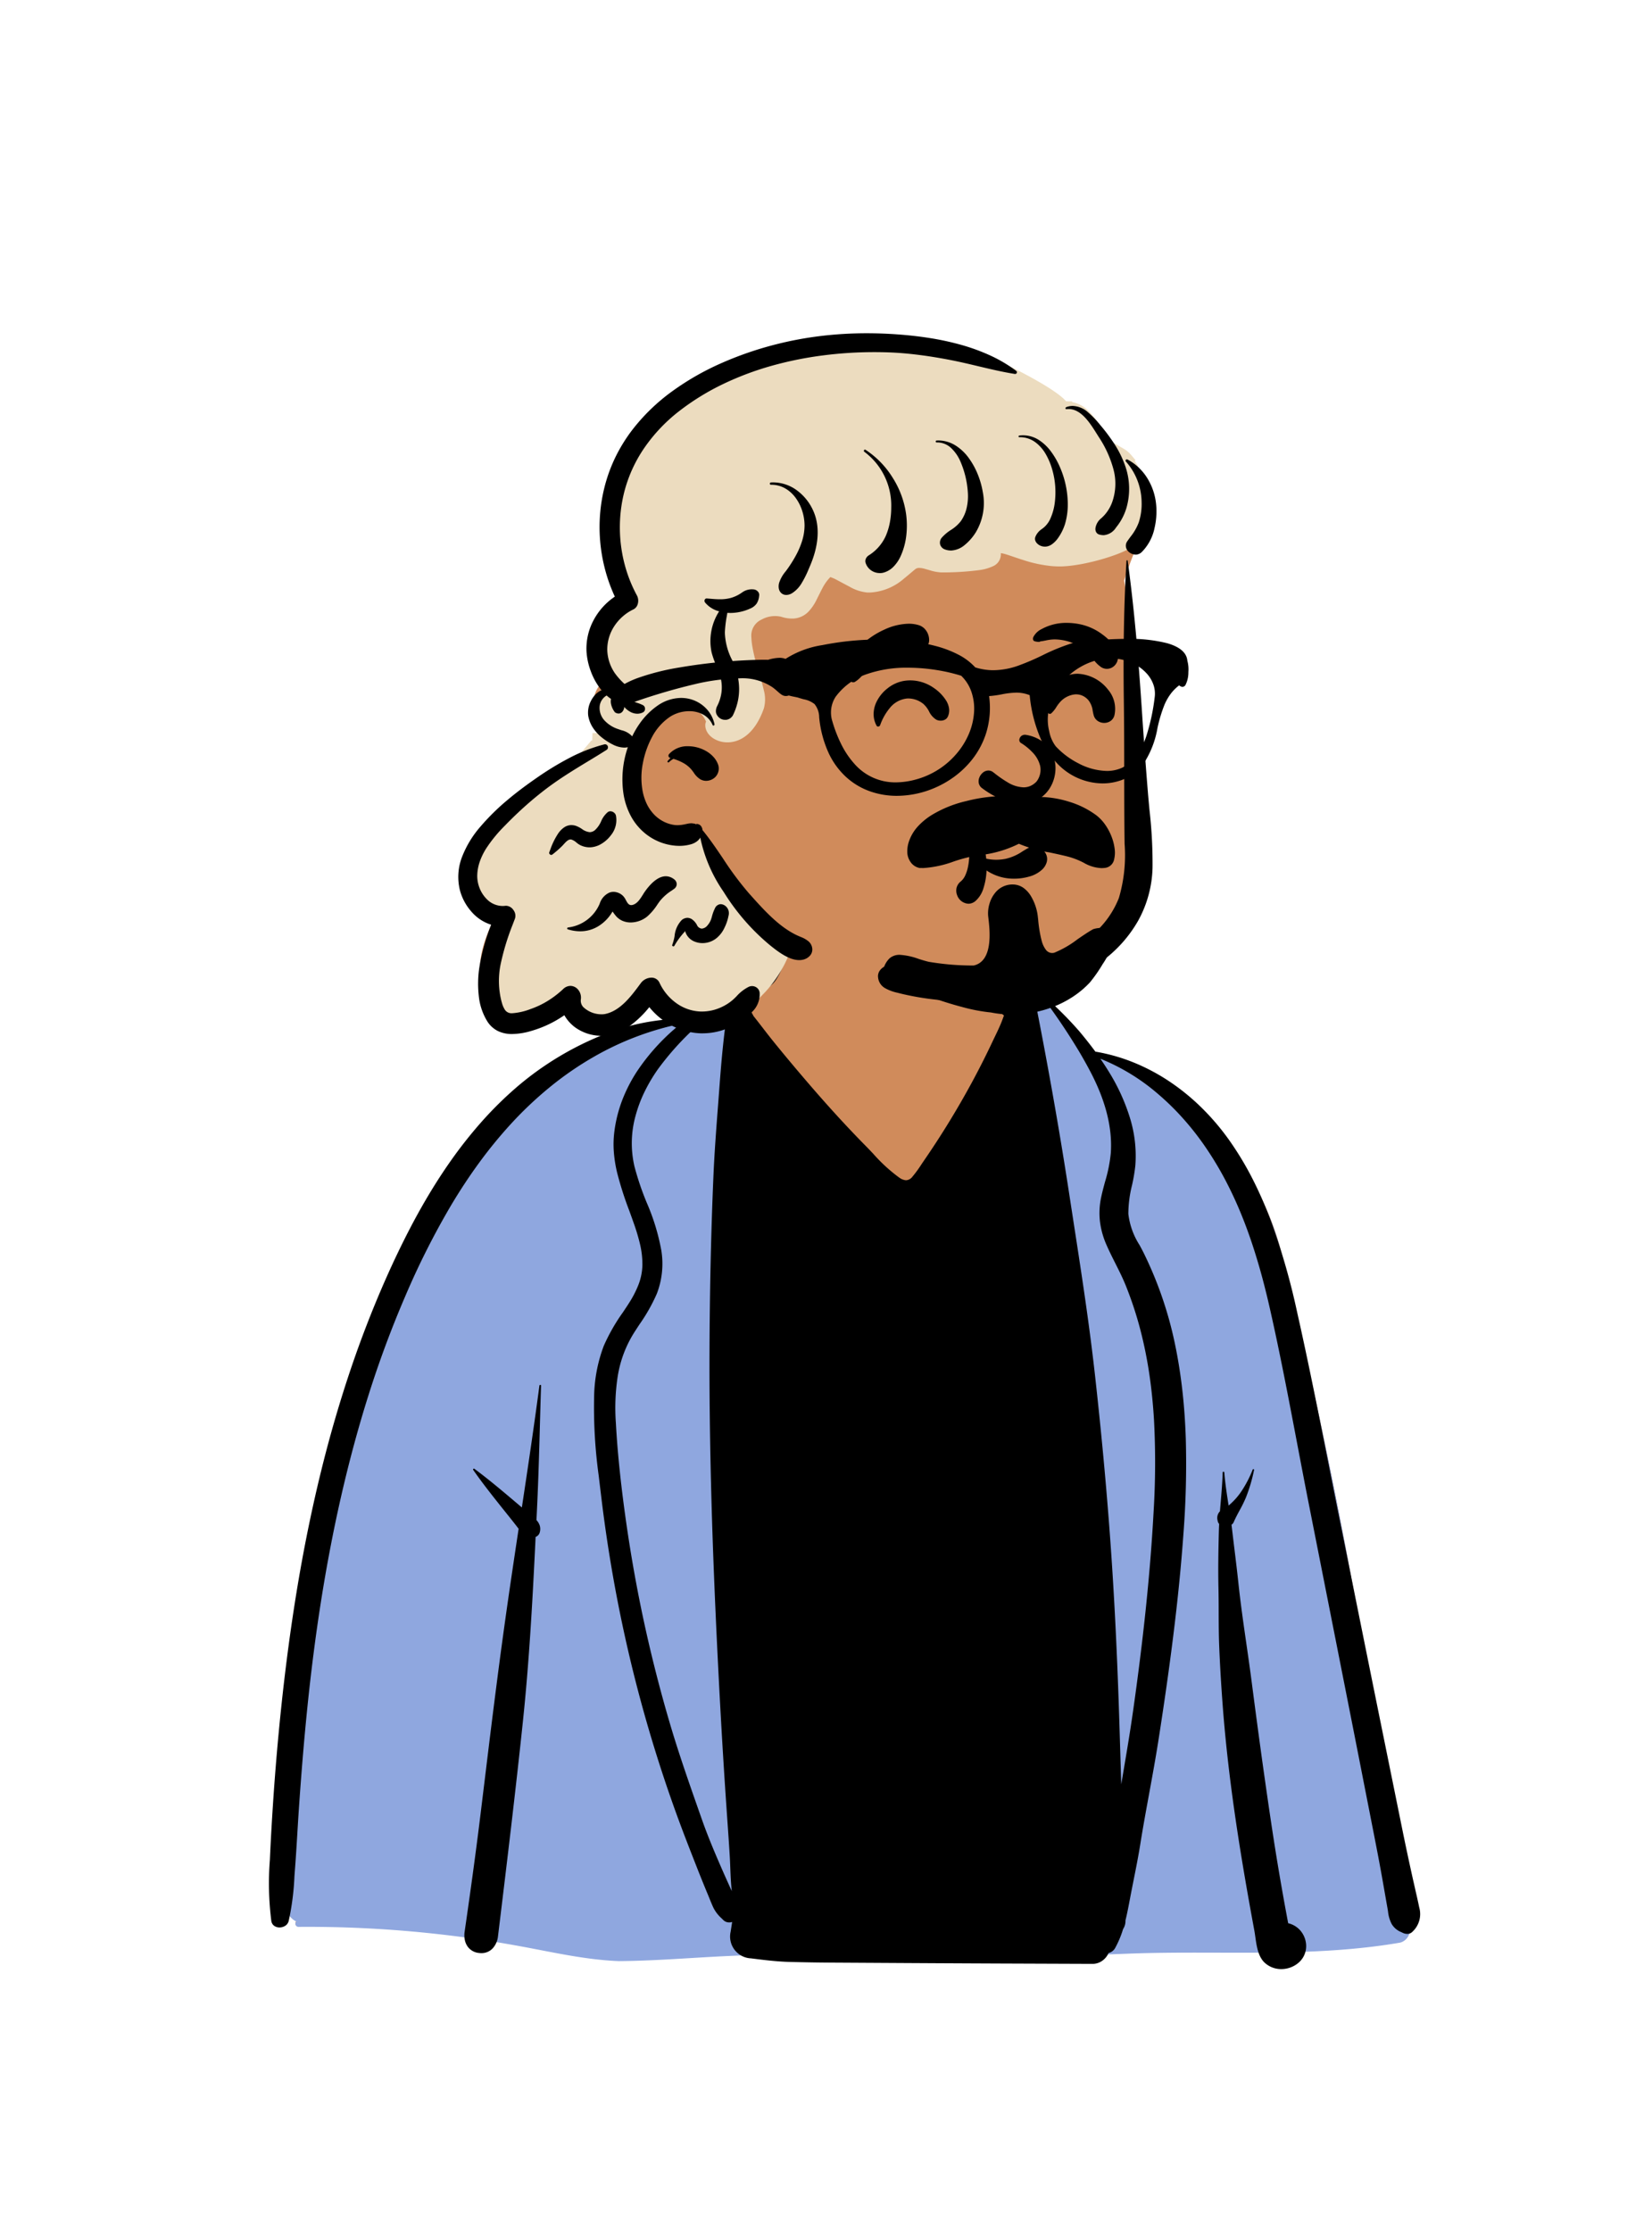 <svg id="peep-49" xmlns="http://www.w3.org/2000/svg" width="240" height="324" viewBox="0 0 240 324">
  <g id="BODY" transform="translate(31.056 135.053)">
    <path id="_Skin" data-name="✋ Skin" d="M145.681,58.086c-2.933-13.9-13.333-24.684-27.321-30.057-2.689-1.521-5.295-8.049-8.908-9.244-.579-.192.335,1.333,0,1.425a3.84,3.84,0,0,1-3.853-.814c-2.358-2.1-3.1-8.222-4.532-10.991C93.505-6.2,74.626-.485,72.1,15.657a59.03,59.03,0,0,1-6.176,3.09c-1.977.954-3.716,3.265-5.753,4.092-1.818.737-4.813.215-6.644.858C45.1,26.652,37.964,30.382,32.37,37.94c-1.179,1.594-2.507,3.554-3.58,5.164-5.53,6.368-9.371,13.506-12.908,21.164-9.9,22.477-12.589,47.365-15,71.582.055,4.237-2.756,15.987,1.4,18.019a.444.444,0,0,0,.3.771,170.658,170.658,0,0,1,31.434,2.672c5.007.885,9.987,2.1,15.087,2.3,10.587-.073,21.136-1.848,31.709-.168,12.71,0,28.157-.371,42.3-.914,13.215-.508,26.5.64,39.553-1.609a1.916,1.916,0,0,0,1.321-2.327,146.287,146.287,0,0,1-3.142-17.04,26.4,26.4,0,0,0-1.49-10.9Q154.04,92.087,145.681,58.086Z" transform="translate(9.718 -9.933)" fill="#d08b5b"/>
    <path id="_Jacket" data-name="🧥 Jacket" d="M109.452,1.441c.335-.091-.579-1.616,0-1.425,3.613,1.2,6.22,7.723,8.908,9.244,13.988,5.373,24.388,16.158,27.321,30.057q8.385,33.947,13.67,68.563a26.4,26.4,0,0,1,1.49,10.9l.135.9a136.749,136.749,0,0,0,3.007,16.137,1.916,1.916,0,0,1-1.321,2.327c-12.9,2.223-26.036,1.126-39.1,1.592l-2.724.1c-13.507.5-27.992.829-40.024.829-10.573-1.679-21.122.1-31.709.168-5.1-.2-10.08-1.414-15.087-2.3a170.658,170.658,0,0,0-31.434-2.672.444.444,0,0,1-.3-.771c-4.157-2.031-1.346-13.781-1.4-18.019L1.1,114.9C3.461,91.373,6.282,67.3,15.882,45.5l.288-.62c3.459-7.423,7.24-14.348,12.621-20.544l.329-.493c1.008-1.506,2.19-3.236,3.251-4.671C37.964,11.614,45.1,7.884,53.523,4.928c1.832-.643,4.827-.12,6.644-.858,1.905-.773,3.55-2.845,5.372-3.89v7.8L91.906,33.962,106.86,11.023l1.521-9.4A5.371,5.371,0,0,0,109.452,1.441Z" transform="translate(9.718 8.919)" fill="#8fa7df"/>
    <path id="_Ink" data-name="🖍 Ink" d="M147.074,155.476a3.518,3.518,0,0,1-2.457-.954c-.931-.9-1.142-2.388-1.327-3.7-.045-.317-.087-.617-.138-.9l-.257-1.394c-1.1-6.015-1.936-11.037-2.617-15.8-.817-5.721-1.393-10.927-1.759-15.915-.223-3.052-.38-5.748-.48-8.243-.066-1.635-.07-3.3-.075-4.9,0-.935-.005-1.9-.02-2.855l-.013-.706c-.062-2.811-.007-5.636.061-8.27.009-.367.026-.733.04-1.01a.909.909,0,0,1-.2-.38l-.038-.173a1.384,1.384,0,0,1,.355-1.287c.037-.466.077-.94.116-1.4v0c.118-1.387.239-2.822.279-4.232a.111.111,0,0,1,.115-.114.121.121,0,0,1,.124.114c.125,1.6.378,3.229.623,4.8a9.921,9.921,0,0,0,2.083-2.414,16.4,16.4,0,0,0,1.405-2.781A.112.112,0,0,1,143,82.87a.1.1,0,0,1,.1.133A23.057,23.057,0,0,1,141.917,87,18.789,18.789,0,0,1,141,88.863c-.3.55-.6,1.119-.853,1.7a.886.886,0,0,1-.321.385l.043.333.04.333c.118,1.02.244,2.053.366,3.052.147,1.206.3,2.453.437,3.681l.123,1.124c.309,2.915.735,5.87,1.148,8.728v0c.251,1.737.51,3.534.74,5.3.528,4.061,1.161,8.868,1.851,13.734.642,4.521,1.337,9.336,2.149,14.12.334,1.969.688,3.97,1.053,5.945l.283,1.515a3.354,3.354,0,0,1,1.8,1.1,3.5,3.5,0,0,1,.79,1.831,3.22,3.22,0,0,1-.328,1.856,3.168,3.168,0,0,1-.6.811,3.665,3.665,0,0,1-.915.648A3.843,3.843,0,0,1,147.074,155.476Zm-27.422-.758h-.009l-13.836-.053c-5.7-.023-11.494-.056-17.1-.089H88.7l-7-.04c-1.836-.009-3.825-.043-6.08-.1-1.913-.053-3.787-.29-5.6-.518a3.17,3.17,0,0,1-2.954-3.889c.043-.29.09-.584.135-.868v-.008c.026-.161.054-.344.082-.522a1.364,1.364,0,0,1-.428.069,1.187,1.187,0,0,1-.837-.327l-.319-.312a5.216,5.216,0,0,1-1.118-1.451c-.2-.419-.38-.86-.552-1.287-.074-.184-.15-.373-.228-.56-.55-1.314-1.091-2.65-1.61-3.971-1.118-2.844-2.121-5.41-3.063-8.015-1.91-5.279-3.628-10.723-5.108-16.181-1.308-4.825-2.457-9.785-3.416-14.743-.95-4.909-1.737-9.939-2.339-14.951l-.288-2.388-.084-.705a72.565,72.565,0,0,1-.659-11.7,21.739,21.739,0,0,1,1.395-7.137,27.24,27.24,0,0,1,2.8-4.9c.184-.276.374-.561.559-.843l.141-.216.141-.221a15.088,15.088,0,0,0,1.372-2.63,8.429,8.429,0,0,0,.6-2.9,12.629,12.629,0,0,0-.352-3.092,28.581,28.581,0,0,0-.895-2.992l-.17-.483-.114-.32c-.123-.343-.249-.69-.371-1.027l-.007-.019a49.608,49.608,0,0,1-1.776-5.572,19.149,19.149,0,0,1-.457-2.863,14.562,14.562,0,0,1,.058-2.959A19.856,19.856,0,0,1,51.306,29.3a22.224,22.224,0,0,1,2.13-4.162,30.557,30.557,0,0,1,6.391-6.95,42.693,42.693,0,0,0-12.59,4.772A47.115,47.115,0,0,0,40.786,27.4,54.35,54.35,0,0,0,35.1,32.78a65.982,65.982,0,0,0-4.651,5.7c-1.386,1.9-2.744,3.964-4.034,6.131A113.79,113.79,0,0,0,19.8,57.736a151.912,151.912,0,0,0-5.356,14.411c-1.484,4.689-2.833,9.684-4.009,14.846-1.1,4.829-2.075,9.934-2.9,15.174-.762,4.851-1.424,10.007-1.967,15.324-.486,4.755-.9,9.768-1.272,15.327-.064.968-.123,1.952-.18,2.9v.006c-.1,1.624-.2,3.3-.326,4.953-.035.448-.067.9-.1,1.344a37.391,37.391,0,0,1-.834,6.469,1.161,1.161,0,0,1-.506.7,1.527,1.527,0,0,1-.827.24,1.315,1.315,0,0,1-.762-.229,1.057,1.057,0,0,1-.427-.707,43.143,43.143,0,0,1-.211-8.887l.012-.268c.125-2.812.3-5.78.505-8.822.426-6.182.995-12.235,1.69-17.99.658-5.455,1.445-10.738,2.337-15.7.967-5.372,2.1-10.59,3.36-15.509,1.349-5.252,2.9-10.354,4.6-15.166.891-2.513,1.845-5,2.837-7.407,1.018-2.466,2.1-4.91,3.23-7.264s2.3-4.617,3.48-6.691c1.293-2.277,2.648-4.433,4.027-6.408a64.908,64.908,0,0,1,4.662-5.937,53.27,53.27,0,0,1,5.386-5.28A44.888,44.888,0,0,1,48.511,19.8a32.631,32.631,0,0,1,6.031-1.781,33.142,33.142,0,0,1,6.218-.58h.017a48.255,48.255,0,0,1,6.68-4.257.14.14,0,0,1,.067-.017.145.145,0,0,1,.131.091.128.128,0,0,1-.031.145l-.071.07h0c-.034.033-.069.068-.1.1a1.162,1.162,0,0,1,.762.389,14.886,14.886,0,0,1,2.174,3.113c.456.57.909,1.158,1.348,1.726h0c.484.628.985,1.277,1.489,1.9,1.394,1.726,2.931,3.57,4.7,5.637,2.917,3.412,5.634,6.4,8.308,9.135l.48.489c.358.362.707.732,1.078,1.124a23.586,23.586,0,0,0,3.688,3.392l.094.063a1.839,1.839,0,0,0,.97.378,1.259,1.259,0,0,0,.936-.529,16.835,16.835,0,0,0,1.272-1.737v0c.091-.136.185-.276.278-.413l.114-.167A125.361,125.361,0,0,0,102.114,26.7c.952-1.757,1.877-3.577,2.751-5.41l.26-.548c.12-.255.243-.511.363-.758.355-.736.722-1.5,1.014-2.271.086-.229.173-.466.266-.727a7.725,7.725,0,0,1-2.736-4.242,6.411,6.411,0,0,1-.155-2.309,6.714,6.714,0,0,1,.656-2.21.311.311,0,0,1,.288-.167.343.343,0,0,1,.345.249,9.231,9.231,0,0,0,1.5,3.327,6.378,6.378,0,0,0,1.177,1.317,6.121,6.121,0,0,0,.777.517c.16.095.324.192.482.3a1.78,1.78,0,0,1,.275-.021,1.941,1.941,0,0,1,1.4.6L110.7,13.7a.151.151,0,0,1,.038-.12.209.209,0,0,1,.154-.063.171.171,0,0,1,.178.133c1.979,9.984,3.612,19.159,4.993,28.049l.64,4.148.6,3.894c.952,6.182,1.944,12.781,2.694,19.511,1.035,9.307,1.813,17.886,2.381,26.226.537,7.914.927,16.329,1.228,26.482.043,1.452.088,2.929.132,4.356v.036q.035,1.144.07,2.288l.451-2.663c.408-2.415.877-5.224,1.271-8.006.731-5.153,1.319-9.866,1.8-14.409.537-5.094.922-9.827,1.177-14.47a117.214,117.214,0,0,0,.063-13.317c-.135-2.3-.361-4.524-.67-6.622a61.468,61.468,0,0,0-1.317-6.525,53.109,53.109,0,0,0-2.1-6.376c-.452-1.126-1.006-2.225-1.541-3.287-.425-.844-.864-1.716-1.25-2.6a12.074,12.074,0,0,1-.974-3.431,10.848,10.848,0,0,1,.178-3.564c.159-.757.363-1.509.56-2.237a21.412,21.412,0,0,0,.84-4.215,17.155,17.155,0,0,0-.086-3.085,20.354,20.354,0,0,0-.593-3.012,25.507,25.507,0,0,0-1-2.914c-.372-.906-.812-1.846-1.31-2.793-.483-.919-1.017-1.874-1.587-2.839a90.4,90.4,0,0,0-5.525-8.171.118.118,0,0,1-.015-.129.175.175,0,0,1,.15-.091.134.134,0,0,1,.1.04c.475.47.972.947,1.452,1.408a51.2,51.2,0,0,1,3.9,4.026c.865,1.039,1.607,1.981,2.267,2.879a26.579,26.579,0,0,1,5.72,1.64,29.038,29.038,0,0,1,5.2,2.8,32.288,32.288,0,0,1,4.591,3.779,35.137,35.137,0,0,1,3.88,4.563,45.684,45.684,0,0,1,3.5,5.808,59.031,59.031,0,0,1,2.7,6.219,101.21,101.21,0,0,1,3.727,13.056c1.624,7.2,3.084,14.566,4.5,21.69v0c.5,2.518,1.015,5.121,1.533,7.693.616,3.053,1.241,6.158,1.846,9.161l.023.116c1.394,6.924,2.836,14.083,4.268,21.137l.092.453.026.126c.967,4.759,1.967,9.68,2.948,14.52.512,2.52,1.06,5.087,1.629,7.632.1.426.195.858.291,1.277l0,.012c.2.857.4,1.744.581,2.619a3.492,3.492,0,0,1-.976,3.5,1.025,1.025,0,0,1-.779.326,1.493,1.493,0,0,1-.626-.145l-.143-.067-.138-.067a2.78,2.78,0,0,1-1.359-1.183,5.075,5.075,0,0,1-.516-1.791h0c-.021-.129-.042-.262-.065-.393-.144-.816-.29-1.645-.43-2.447l-.012-.07q-.145-.825-.29-1.651c-.38-2.158-.787-4.268-1.17-6.227l-2.033-10.361c-.446-2.272-1.034-5.267-1.631-8.286-1.8-9.11-3.626-18.349-5.393-27.285l-.461-2.334c-.589-2.977-1.165-6.01-1.723-8.942-1.219-6.411-2.479-13.04-3.943-19.505l-.121-.531-.123-.53c-.513-2.183-1.034-4.157-1.6-6.032-.628-2.1-1.286-4.019-2.012-5.866a57.512,57.512,0,0,0-2.561-5.634,48.336,48.336,0,0,0-3.243-5.335,40.951,40.951,0,0,0-3.055-3.837,37.488,37.488,0,0,0-3.548-3.459,29.842,29.842,0,0,0-8.378-5.119c.434.625.849,1.261,1.234,1.89a28.767,28.767,0,0,1,3.007,6.522,18.634,18.634,0,0,1,.84,7.1,24.831,24.831,0,0,1-.489,2.887,17.292,17.292,0,0,0-.526,4.129,10.67,10.67,0,0,0,1.63,4.54h0c.218.4.444.824.645,1.233A55.464,55.464,0,0,1,131.6,64.635c.46,2.188.827,4.491,1.092,6.845.247,2.2.412,4.523.492,6.907a132.165,132.165,0,0,1-.34,13.855c-.335,4.7-.825,9.607-1.5,15-.562,4.511-1.235,9.254-2.119,14.925-.409,2.622-.895,5.276-1.365,7.842v0c-.441,2.408-.9,4.9-1.288,7.353-.274,1.716-.621,3.456-.956,5.139-.153.77-.312,1.566-.462,2.349l-.226,1.189c-.113.59-.251,1.285-.41,1.969l-.094.39v.07a2.148,2.148,0,0,1-.347,1.194,14.527,14.527,0,0,1-1.126,2.7,1.519,1.519,0,0,1-.987.784,2.682,2.682,0,0,1-.909,1.118A2.424,2.424,0,0,1,119.652,154.719ZM66.129,14.841c-.658.62-1.335,1.243-1.99,1.844l-.007.006c-.452.416-.92.845-1.377,1.271l-.411.384-.409.386A41.165,41.165,0,0,0,56.5,24.787a23.736,23.736,0,0,0-1.921,3.235A19.524,19.524,0,0,0,53.26,31.51a14.9,14.9,0,0,0-.171,7.4A40.814,40.814,0,0,0,54.884,44.2a31.465,31.465,0,0,1,2.105,6.89,12.111,12.111,0,0,1-.645,6.29,25.3,25.3,0,0,1-2.512,4.448l0,0c-.262.4-.532.809-.792,1.218a16.857,16.857,0,0,0-2.379,6.319,30.243,30.243,0,0,0-.272,6.8c.127,2.333.323,4.723.6,7.306.243,2.276.543,4.655.918,7.273.7,4.866,1.579,9.775,2.627,14.59s2.281,9.64,3.671,14.363c1.33,4.521,2.917,9.03,4.451,13.39l.237.673c.844,2.4,1.822,4.708,2.752,6.847.476,1.091.995,2.252,1.587,3.549-.133-1.114-.178-2.262-.221-3.372v0c-.021-.545-.043-1.108-.075-1.654-.1-1.712-.223-3.449-.341-5.128-.043-.615-.092-1.312-.138-1.98-.323-4.69-.623-9.546-.891-14.433-.525-9.618-.9-18.042-1.157-25.753-.3-9.245-.441-17.676-.417-25.774.027-8.928.219-17.6.571-25.779.145-3.378.407-6.808.661-10.126v0c.047-.619.1-1.32.152-1.994l.064-.865c.242-3.263.566-7.1,1.14-10.851a8.029,8.029,0,0,1-.41-1.124l-.038-.144.027,0A1.207,1.207,0,0,1,66.129,14.841ZM30.84,153.159a2.791,2.791,0,0,1-.373-.026,2.3,2.3,0,0,1-1.577-.879,2.52,2.52,0,0,1-.446-1.012,3.412,3.412,0,0,1-.028-1.188c.679-4.686,1.557-10.878,2.328-17.212l.8-6.549c.9-7.408,1.97-16.023,3.2-24.534.494-3.426,1-6.794,1.517-10.229l-.179-.233c-.553-.719-1.13-1.438-1.688-2.133h0l-.009-.012-.543-.677c-1.593-2-2.913-3.676-4.183-5.5a.1.1,0,0,1,0-.11.129.129,0,0,1,.108-.072.093.093,0,0,1,.058.02c1.842,1.361,3.589,2.818,5.364,4.316l1.542,1.306c.9-5.941,1.764-11.765,2.55-17.688a.131.131,0,0,1,.13-.115.107.107,0,0,1,.078.031.113.113,0,0,1,.029.084c-.057,1.8-.107,3.627-.156,5.4-.11,3.978-.224,8.091-.414,12.132l-.095,1.993a2.148,2.148,0,0,1,.476.788,1.753,1.753,0,0,1,0,1,.958.958,0,0,1-.6.649l-.09,1.853c-.391,8-.875,16.554-1.759,24.972-1.081,10.295-2.349,20.744-3.576,30.849l-.041.336a3.093,3.093,0,0,1-.756,1.731A2.218,2.218,0,0,1,30.84,153.159ZM72.013,12.982a1.111,1.111,0,0,1-.649-.185l-.178-.135-.086-.07a1.273,1.273,0,0,1-.336-1.272,6.42,6.42,0,0,1,1.144-1.745,11.724,11.724,0,0,0,.725-.945,17.576,17.576,0,0,0,1.407-2.557,27.046,27.046,0,0,0,1.471-4.939c.08-.348.162-.707.247-1.062A.09.09,0,0,1,75.85,0a.1.1,0,0,1,.1.071,12.4,12.4,0,0,1-.135,6.565,19.15,19.15,0,0,1-1.206,3.348l-.175.377a10.634,10.634,0,0,1-.721,1.348A3.847,3.847,0,0,1,72.684,12.8,1.214,1.214,0,0,1,72.013,12.982Z" transform="translate(8.028 -4.565)"/>
  </g>
  <g id="HEAD" transform="translate(78.592 38.043)">
    <path id="_Skin-2" data-name="✋ Skin" d="M97.794,18.908c-.468-1.185-1.3-2.674-2.68-2.733-1.071-3.281-3.732-6.623-7.435-6.534C76.811-1.5,63.129-.975,48.825,1.383c-7.547,1.4-15.209,4.151-20.838,9.573-6.741,6.383-9.366,17.521-4.087,25.593C19.338,39,19.249,44.816,21.2,49.014c-2.345,1.626-2.488,5.572.153,6.812a2.41,2.41,0,0,0,.227,1.685A22.287,22.287,0,0,1,17.157,60.1a2.087,2.087,0,0,0-1.131,1.372C11.4,64.519-.136,71.955,0,77.873-.066,80.96,2.218,82.992,4.994,83.8c-1.652,3.31-2.906,7.177-1.324,10.748.437,1.079,3.712,4.25,3.876,4.308.288.248,4.986-1.914,7.269-3.017a4.555,4.555,0,0,0,6.177,3.41c2.517-.761,4.064-2.9,5.652-4.84,2.107,4.608,8.307,4.661,12.314,2.674a15.8,15.8,0,0,0,7.858-8.4,43.12,43.12,0,0,0,26.35,3.542,2.562,2.562,0,0,0,2.926,1.286C80.766,92.1,85.934,92.024,89.9,88.8c8.26-5.943,8.955-16.9,8.379-26.241-.511-9.313-.064-18.7-1.752-27.915a53.162,53.162,0,0,1,3.08-7.658C100.829,24.311,100.8,20.339,97.794,18.908Z" transform="translate(-11.806 11.624)" fill="#d08b5b"/>
    <path id="_Hair" data-name="💈 Hair" d="M58.823,0h.321q.8.005,1.589.031A58.319,58.319,0,0,1,69.72,1.11l.5.1c.816.16,1.547.321,2.712.594l2.313.547c1.178.275,2.045.466,2.845.619l.1.02S84.358,5.947,86.349,7.9l.2.2.085.085L87.5,8.2l.008.11h.007a4.395,4.395,0,0,1,2.36,1.275l.077.075.074.075A12.446,12.446,0,0,1,91.657,11.9l.14.222.252.4.2.321q.2.315.382.624l.12.205.087.151,2.235,1.307a3.824,3.824,0,0,1,.883.724l.073.081.071.083.609.726-.123.128.059.078.106.146.1.148.1.15.043.066.066.142.032.071.025.058.076.039.155.281a10.314,10.314,0,0,1,1.269,4.813,9.62,9.62,0,0,1-.467,3.266,7.271,7.271,0,0,1-1.1,2.038l-.434.6-.089.123-.106.15-.049.071c-.706,1.025-6.74,2.966-10.449,3.059l-.112,0h-.143q-.531,0-1.026-.039a19.126,19.126,0,0,1-4.31-.913l-.322-.1-1.707-.575-.129-.042-.156-.049a5.512,5.512,0,0,0-.835-.206l-.038,0,0,.071v.121a1.886,1.886,0,0,1-1.207,1.728,6.621,6.621,0,0,1-1.841.524l-.122.019a41.128,41.128,0,0,1-5.218.332q-.142,0-.286,0a6.916,6.916,0,0,1-1.733-.34l-.369-.106-.2-.055a3.712,3.712,0,0,0-.773-.151l-.057,0h-.056a.864.864,0,0,0-.57.179l-.085.068-1.146.963c-.149.125-.283.235-.381.313l-.04.032a8.137,8.137,0,0,1-4.84,2.01l-.118,0h-.123q-.135,0-.27,0A6.328,6.328,0,0,1,55.14,35.1l-.219-.112-.153-.08-.248-.132-.787-.422-.4-.211a5.543,5.543,0,0,0-.929-.416l-.029-.008-.017.016A6.655,6.655,0,0,0,51.2,35.369l-.058.108-.084.161-.547,1.092-.1.2a7.067,7.067,0,0,1-1.148,1.735A3.311,3.311,0,0,1,47,39.742l-.091,0-.108,0a4.915,4.915,0,0,1-1.369-.2l-.114-.033-.111-.034a4,4,0,0,0-2.8.4,2.549,2.549,0,0,0-1.52,2.371,11.294,11.294,0,0,0,.174,1.659l.029.164a25.3,25.3,0,0,0,.6,2.463l.61,2.063.069.241.069.248c.1.361.178.675.243.971a4.987,4.987,0,0,1,.041,2.706c-1.1,3.193-3.01,4.889-5.185,4.96l-.075,0h-.093c-1.67-.018-3.184-1.109-3.165-2.523a1.161,1.161,0,0,1,.079-.411l.022-.053.011-.022-.017-.042a3.875,3.875,0,0,0-3.095-2.308l-.079-.009-.078-.008c-.077-.007-.153-.011-.225-.014l-.071,0h-.085c-1.858,0-3.7,1.243-5.143,3.271a11.255,11.255,0,0,0-.833,1.373l-.083.164-.4.825-.272.8c-1.5,4.392-.739,8.987,2.182,11.363l.089.071a6.96,6.96,0,0,0,3.611,1.465c.152.016.305.025.452.029l.109,0h.125a4.922,4.922,0,0,0,1.212-.159,1.645,1.645,0,0,0,.658-.307,1,1,0,0,0,.1-.093l.022-.027L32.5,71.1l2,.3a19.038,19.038,0,0,0,2.916,6.968l.1.161.175.277.178.277a30.783,30.783,0,0,0,6.273,7.2l.161.13.216.171.2.155c.385.3.705.532,1.026.74l.08.051.757.481-.351.826a17.728,17.728,0,0,1-3.346,5.173l-.132.139-.969,1-.745-.951a.078.078,0,0,0-.042-.02l-.014,0h-.018l-.012,0-.012.006a4.712,4.712,0,0,0-1.3.989l-.064.066-.074.078-.1.107A8.015,8.015,0,0,1,33.9,97.872l-.133,0h-.134l-.144,0a8,8,0,0,1-6.9-4.756c-.052-.11-.1-.146-.187-.154h-.056a.918.918,0,0,0-.631.3L25.7,93.3l-.5.67-.191.253c-1.775,2.336-3.233,3.614-5.19,4a3.272,3.272,0,0,1-.49.057l-.105,0h-.061a5.416,5.416,0,0,1-2.568-.673,2.681,2.681,0,0,1-1.54-2.531l.006-.07.014-.116c.065-.579-.4-.894-.751-.61l-.024.02-.029.027a14.316,14.316,0,0,1-4.943,3.072l-.16.056-.237.081a8.96,8.96,0,0,1-2.789.592,2.215,2.215,0,0,1-1.781-.761,3.433,3.433,0,0,1-.652-1.267l-.03-.093L3.61,95.8l-.041-.139a12.929,12.929,0,0,1-.124-6.007,32.155,32.155,0,0,1,1.62-5.41l.16-.425.33-.868c.033-.087-.165-.391-.287-.425l-.014,0-.112.012c-.078.007-.157.013-.238.016l-.123,0H4.7C2.025,82.524-.016,79.9,0,77.112.023,74.5,1.331,72.262,3.829,69.6l.217-.229.235-.244.232-.238a52.363,52.363,0,0,1,6.851-5.939l.2-.14.218-.154c.8-.56,1.569-1.067,2.64-1.734l.63-.39L17.6,57.511l.181-.1.032-1.048,2.461.051a4.941,4.941,0,0,1-1.562-1.21,3.379,3.379,0,0,1,.477-5.1l.06-.039.716-.443.586.515a3.829,3.829,0,0,0,1.616.884l.089.02.442.094.086.14.05-.072a.075.075,0,0,0,0-.021l0-.01-.009-.014-.056-.069-.061-.074a11.625,11.625,0,0,0-.817-.843L21.6,49.9l-.219-.213a8.25,8.25,0,0,1-1.2-1.4,7.318,7.318,0,0,1-1.284-3.958,7.6,7.6,0,0,1,4.4-6.846c.093-.043.161-.353.05-.557a22,22,0,0,1-1.988-15.628A22.86,22.86,0,0,1,29.824,8.736C37.172,3.04,47.365.1,58.18,0l.328,0Z" transform="translate(-10.334 12.047)" fill="#ecdcbf"/>
    <path id="_Ink-2" data-name="🖍 Ink" d="M20.794,102.024h-.116a6.548,6.548,0,0,1-3.093-.837,5.614,5.614,0,0,1-2.174-2.15,16.268,16.268,0,0,1-4.567,2.212l-.146.043a10.326,10.326,0,0,1-2.863.478,4.718,4.718,0,0,1-2-.4,3.857,3.857,0,0,1-1.616-1.439,8.7,8.7,0,0,1-1.239-3.707,15.916,15.916,0,0,1,.054-3.94,28.787,28.787,0,0,1,1.746-6.388A6.287,6.287,0,0,1,1.9,83.984,7.684,7.684,0,0,1,.886,82.524a7.572,7.572,0,0,1-.646-1.64,8.043,8.043,0,0,1,.354-4.951A14.848,14.848,0,0,1,3.23,71.638a32.747,32.747,0,0,1,3.88-3.825c1.266-1.07,2.688-2.146,4.349-3.289a43.007,43.007,0,0,1,4.672-2.841,23.64,23.64,0,0,1,5.081-1.977.482.482,0,0,1,.118-.015.426.426,0,0,1,.4.316.433.433,0,0,1-.187.5c-.914.583-1.854,1.153-2.762,1.7-1.7,1.031-3.454,2.1-5.105,3.282-1.167.838-2.338,1.768-3.482,2.764-1.077.938-2.164,1.967-3.231,3.056l-.23.236A20.456,20.456,0,0,0,4.05,74.828a9.406,9.406,0,0,0-.926,1.906A6.523,6.523,0,0,0,2.757,78.8a4.807,4.807,0,0,0,.351,1.806,4.67,4.67,0,0,0,1,1.54A3.255,3.255,0,0,0,6.44,83.174a3.217,3.217,0,0,0,.389-.024,1,1,0,0,1,.121-.007,1.354,1.354,0,0,1,1.076.639A1.348,1.348,0,0,1,8.239,85l-.33.867a35.087,35.087,0,0,0-1.7,5.52,12,12,0,0,0,.076,5.658l.039.132a3.586,3.586,0,0,0,.47,1.1,1.162,1.162,0,0,0,1,.474H7.82a9.12,9.12,0,0,0,2.7-.616,12.572,12.572,0,0,0,2.514-1.2,13.984,13.984,0,0,0,2.208-1.7,1.54,1.54,0,0,1,1.054-.457,1.47,1.47,0,0,1,1.085.512,1.8,1.8,0,0,1,.435,1.4l-.006.046a1.369,1.369,0,0,0,.354,1.122,3.855,3.855,0,0,0,2.68,1.046,2.421,2.421,0,0,0,.466-.041c2.217-.44,3.816-2.6,5.1-4.336l.136-.183a1.965,1.965,0,0,1,1.506-.763,1.26,1.26,0,0,1,1.194.763,7.5,7.5,0,0,0,2.408,2.922A6.417,6.417,0,0,0,35.221,98.5l.182,0a6.633,6.633,0,0,0,1.9-.28,7.215,7.215,0,0,0,1.754-.8,6.83,6.83,0,0,0,1.283-1.045l.1-.1a5.918,5.918,0,0,1,1.7-1.331,1.139,1.139,0,0,1,1.346.195,1.041,1.041,0,0,1,.3.755A3.507,3.507,0,0,1,42.7,98.541a10.238,10.238,0,0,1-4.583,2.754,9.527,9.527,0,0,1-2.6.371c-.1,0-.194,0-.289,0a9.6,9.6,0,0,1-2.14-.318,10.089,10.089,0,0,1-2.012-.774,10.257,10.257,0,0,1-3.322-2.713,14.756,14.756,0,0,1-3.068,2.9,7.9,7.9,0,0,1-1.83.924A6.342,6.342,0,0,1,20.794,102.024Zm52.825-5.01a37.762,37.762,0,0,1-4.432-.261,40.333,40.333,0,0,1-4.744-.818l-.675-.169a6.323,6.323,0,0,1-1.783-.671,2.012,2.012,0,0,1-.993-1.529,1.418,1.418,0,0,1,.188-.923,1.957,1.957,0,0,1,.706-.659,1.911,1.911,0,0,1,.995-.253,5.581,5.581,0,0,1,1.386.241l.124.032a40.6,40.6,0,0,0,4.151.87,34.544,34.544,0,0,0,5.132.375,38.732,38.732,0,0,0,3.982-.209,31.574,31.574,0,0,0,7.615-1.714,21.455,21.455,0,0,0,6.742-3.877,13.4,13.4,0,0,0,3.961-5.435,21.988,21.988,0,0,0,.83-7.878c0-.241-.008-.515-.011-.78-.037-3.19-.041-6.434-.045-9.572v0c0-3.467-.009-7.052-.058-10.58-.1-7.431.024-14.023.387-20.154a.1.1,0,0,1,.1-.088.069.069,0,0,1,.073.064c1.076,7.828,1.664,15.654,2.1,22.277.236,3.606.518,7.42.837,11.337.071.867.154,1.756.235,2.616h0a68.136,68.136,0,0,1,.441,8.36,16.7,16.7,0,0,1-2.1,7.714,18.817,18.817,0,0,1-5.359,5.943c-3.853,2.839-8.895,4.669-14.985,5.439A38.446,38.446,0,0,1,73.619,97.014Zm-24.091-5.98c-1.535,0-3.19-1.321-4.179-2.11a31.655,31.655,0,0,1-6.663-7.585l-.18-.28a21.471,21.471,0,0,1-3.348-7.814l-.079.128-.014.02a1.916,1.916,0,0,1-.3.323,2.625,2.625,0,0,1-1.07.526,5.993,5.993,0,0,1-1.563.2,7.072,7.072,0,0,1-.718-.037,8,8,0,0,1-2.2-.546,8.1,8.1,0,0,1-1.957-1.139,8.324,8.324,0,0,1-2.166-2.575,10.157,10.157,0,0,1-1.076-3.178,14.265,14.265,0,0,1,.623-6.855,2.272,2.272,0,0,1-.528.06,3.808,3.808,0,0,1-1.611-.421,8.651,8.651,0,0,1-1.417-.874,6.208,6.208,0,0,1-1.43-1.461,4.566,4.566,0,0,1-.774-1.884,3.658,3.658,0,0,1,.407-2.158,3.76,3.76,0,0,1,.655-.924,2.62,2.62,0,0,1,.874-.607,9.6,9.6,0,0,1-1.563-2.769,9.808,9.808,0,0,1-.624-2.933,8.75,8.75,0,0,1,1.04-4.487,9.484,9.484,0,0,1,3.079-3.407A23.7,23.7,0,0,1,21.3,34.2a24.1,24.1,0,0,1-.643-8.519,23.535,23.535,0,0,1,.833-4.224,22.55,22.55,0,0,1,1.556-3.892,23.529,23.529,0,0,1,2.176-3.455A28.182,28.182,0,0,1,31.05,8.449a38.717,38.717,0,0,1,7.175-4.11,49.944,49.944,0,0,1,7.763-2.686A51.448,51.448,0,0,1,52.634.4,55.848,55.848,0,0,1,59.348,0c1.534,0,3.115.061,4.7.181C65.592.3,67.08.469,68.469.69a40.3,40.3,0,0,1,4.473.961,28.839,28.839,0,0,1,4.275,1.544,20.666,20.666,0,0,1,3.829,2.258.257.257,0,0,1,.1.29.247.247,0,0,1-.241.166.332.332,0,0,1-.052,0c-1.789-.286-3.582-.712-5.316-1.125-1.31-.312-2.665-.634-4.011-.894-1.635-.316-3.121-.558-4.545-.739-1.622-.207-3.122-.331-4.586-.379-.648-.021-1.3-.032-1.953-.032a58.257,58.257,0,0,0-7.464.477,52.221,52.221,0,0,0-7.424,1.5,43.528,43.528,0,0,0-7.049,2.643,35.435,35.435,0,0,0-6.339,3.891,23.958,23.958,0,0,0-5.069,5.3,20.156,20.156,0,0,0-3.024,6.668,20.881,20.881,0,0,0-.564,3.791,21.206,21.206,0,0,0,.133,3.822,20.971,20.971,0,0,0,.82,3.733,20.269,20.269,0,0,0,1.5,3.524,1.665,1.665,0,0,1,.1,1.273,1.218,1.218,0,0,1-.632.747A6.605,6.605,0,0,0,23.9,41.121,6.77,6.77,0,0,0,22.691,42.5a6.188,6.188,0,0,0-1.044,3.484,6.269,6.269,0,0,0,1.106,3.385,9.953,9.953,0,0,0,1.435,1.592,12.864,12.864,0,0,1,1.151,1.205,1.131,1.131,0,0,1,.249.656,1.03,1.03,0,0,1-.172.633c.2.086.4.156.6.225a5.7,5.7,0,0,1,.821.33.585.585,0,0,1,.295.533.558.558,0,0,1-.295.51,1.809,1.809,0,0,1-.822.2,2.179,2.179,0,0,1-1.07-.3,3.215,3.215,0,0,1-.886-.75,3.966,3.966,0,0,1-.322-.454,4.824,4.824,0,0,1-2.182-1.144,2.071,2.071,0,0,0-1,1.454,2.677,2.677,0,0,0,.658,2.138,4.66,4.66,0,0,0,2.055,1.3l.092.033c.117.042.233.081.345.118a3.055,3.055,0,0,1,1.564.892,12.554,12.554,0,0,1,1.093-1.868,10.43,10.43,0,0,1,2.589-2.592,6.073,6.073,0,0,1,3.417-1.121c.154,0,.311.007.465.02a5.027,5.027,0,0,1,2.828,1.184,4.8,4.8,0,0,1,.992,1.166,4.612,4.612,0,0,1,.571,1.454.149.149,0,0,1-.033.126.173.173,0,0,1-.129.066.116.116,0,0,1-.109-.077,3.106,3.106,0,0,0-1.394-1.536,4.186,4.186,0,0,0-2.008-.479,5.191,5.191,0,0,0-2.751.789,8.071,8.071,0,0,0-2.651,2.968,13.19,13.19,0,0,0-1.331,3.794,10.821,10.821,0,0,0-.05,3.977,7.684,7.684,0,0,0,.6,1.9A5.965,5.965,0,0,0,28.5,69.941a5.106,5.106,0,0,0,1.334.975,4.866,4.866,0,0,0,1.576.494,3.336,3.336,0,0,0,.439.029,5.432,5.432,0,0,0,1.077-.13l.338-.071a2.773,2.773,0,0,1,.573-.072c.048,0,.1,0,.142.006l.367.049.209.1a.652.652,0,0,0,.122.048h0a.836.836,0,0,0-.173-.114c.033,0,.065,0,.093,0a.822.822,0,0,1,.642.28,1.092,1.092,0,0,1,.245.641.219.219,0,0,1,.055.046c1.061,1.3,2.014,2.713,2.937,4.078a45.951,45.951,0,0,0,3.7,4.972l.735.823C44.873,84.272,47,86.5,49.529,87.574l.305.127a3.812,3.812,0,0,1,1.041.606,1.572,1.572,0,0,1,.552,1.046,1.335,1.335,0,0,1-.335,1.036,1.879,1.879,0,0,1-.949.57A2.476,2.476,0,0,1,49.528,91.034Zm-18.273-2a.192.192,0,0,1-.157-.079.132.132,0,0,1-.011-.129,7.47,7.47,0,0,0,.339-1.273,3.835,3.835,0,0,1,1.038-2.336,1.32,1.32,0,0,1,.823-.322,1.25,1.25,0,0,1,.769.287,2.382,2.382,0,0,1,.591.7l.024.043a.849.849,0,0,0,.715.537,1.181,1.181,0,0,0,.816-.464,2.8,2.8,0,0,0,.549-.95l.03-.1c.024-.079.049-.166.075-.257a5.8,5.8,0,0,1,.428-1.167.968.968,0,0,1,.833-.614,1.166,1.166,0,0,1,.521.143,1.34,1.34,0,0,1,.619,1.557,6.574,6.574,0,0,1-.6,1.76,4.221,4.221,0,0,1-1.026,1.379,3.242,3.242,0,0,1-1.526.756,3.28,3.28,0,0,1-.622.06,2.982,2.982,0,0,1-1.113-.208,2.274,2.274,0,0,1-1.353-1.356,1.024,1.024,0,0,1-.074-.216.473.473,0,0,1-.122.211,10.735,10.735,0,0,0-1.422,1.952A.154.154,0,0,1,31.255,89.038ZM17.711,86.85a6.055,6.055,0,0,1-1.787-.283.129.129,0,0,1-.1-.141.147.147,0,0,1,.135-.132,5.731,5.731,0,0,0,4.5-3.259l.087-.195a2.608,2.608,0,0,1,1.429-1.617,1.751,1.751,0,0,1,.583-.1,2,2,0,0,1,1.465.683,2.642,2.642,0,0,1,.334.524c.2.368.383.715.772.715a.8.8,0,0,0,.207-.029c.667-.179,1.1-.873,1.487-1.484.1-.167.2-.324.3-.464l.092-.129c.693-.95,1.765-2.082,2.935-2.082a1.974,1.974,0,0,1,1.2.433.9.9,0,0,1,.388.718.859.859,0,0,1-.388.685l-.2.142-.126.089-.008.006a7.044,7.044,0,0,0-1.769,1.579c-.1.141-.2.285-.3.425a8.332,8.332,0,0,1-1.5,1.771,3.878,3.878,0,0,1-2.395.863,2.971,2.971,0,0,1-1.207-.244,2.632,2.632,0,0,1-1.007-.78l-.113-.143a4.51,4.51,0,0,1-.3-.422l-.07.1-.019.028-.016.025A6,6,0,0,1,20.521,86,5.014,5.014,0,0,1,17.711,86.85ZM13.516,75.759a.33.33,0,0,1-.259-.145.253.253,0,0,1-.037-.236l.173-.463a10.451,10.451,0,0,1,1.133-2.287,3.42,3.42,0,0,1,.842-.859,1.884,1.884,0,0,1,1.067-.341,2.142,2.142,0,0,1,.685.119,4.124,4.124,0,0,1,.84.44,2.278,2.278,0,0,0,1.14.467,1.214,1.214,0,0,0,.8-.337,3.787,3.787,0,0,0,.853-1.239,3.575,3.575,0,0,1,.964-1.333.617.617,0,0,1,.378-.125.863.863,0,0,1,.509.179.791.791,0,0,1,.3.431,3.485,3.485,0,0,1-.745,2.893A4.767,4.767,0,0,1,20.8,74.145a3.452,3.452,0,0,1-1.634.512h-.09a3.077,3.077,0,0,1-1.439-.364,3.248,3.248,0,0,1-.456-.321,2.079,2.079,0,0,0-.754-.448.546.546,0,0,0-.108-.011c-.37,0-.7.371-1,.7-.087.1-.169.187-.247.263a13.923,13.923,0,0,1-1.421,1.237A.228.228,0,0,1,13.516,75.759ZM36.018,65a1.716,1.716,0,0,1-.879-.241,3.092,3.092,0,0,1-.931-.955,6.437,6.437,0,0,0-.409-.525,4.3,4.3,0,0,0-1.165-.906,7.653,7.653,0,0,0-1.368-.566,2.7,2.7,0,0,0-.652.485.117.117,0,0,1-.084.035.149.149,0,0,1-.13-.079.1.1,0,0,1,.012-.112,2.724,2.724,0,0,1,.439-.454l-.081-.024a.31.31,0,0,1-.219-.212.359.359,0,0,1,.076-.335,3.577,3.577,0,0,1,2.767-1.138,5.3,5.3,0,0,1,2.688.747,4.29,4.29,0,0,1,1.045.867,3.252,3.252,0,0,1,.649,1.138,1.773,1.773,0,0,1-.462,1.751A1.939,1.939,0,0,1,36.018,65Zm2.812-8.859c-.025,0-.05,0-.074,0a1.345,1.345,0,0,1-1.144-.657,1.046,1.046,0,0,1-.182-.642,1.64,1.64,0,0,1,.161-.655l.021-.043a6.031,6.031,0,0,0,.624-1.973,5.657,5.657,0,0,0-.106-2.066,12.842,12.842,0,0,0-.664-1.884,12.955,12.955,0,0,1-.658-1.859A7.988,7.988,0,0,1,37.9,40.383a3.923,3.923,0,0,1-2.034-1.271h0a.391.391,0,0,1-.061-.412.294.294,0,0,1,.278-.187h.028l.374.03.085.007c.494.042.961.081,1.433.081a5.927,5.927,0,0,0,1.619-.2,5.321,5.321,0,0,0,1.51-.719l.1-.067a2.383,2.383,0,0,1,1.611-.452h.017a.949.949,0,0,1,.671.321.7.7,0,0,1,.189.541l-.016.129a2.418,2.418,0,0,1-.358,1.074,2.177,2.177,0,0,1-.928.72,7.039,7.039,0,0,1-2.354.616c-.165.015-.337.023-.511.023-.151,0-.306-.006-.46-.017l-.07.406a17.353,17.353,0,0,0-.292,2.449,9.255,9.255,0,0,0,1.123,4.132l.014.03a11.342,11.342,0,0,1,.679,1.97,9.049,9.049,0,0,1,.254,1.969,8.322,8.322,0,0,1-.206,1.968,9.124,9.124,0,0,1-.7,1.968A1.3,1.3,0,0,1,38.83,56.146Zm8.824-18.14a1.054,1.054,0,0,1-.858-.41,1.238,1.238,0,0,1-.236-.579,1.882,1.882,0,0,1,.054-.761,4.981,4.981,0,0,1,.942-1.663c.108-.143.219-.292.323-.44a18.483,18.483,0,0,0,1.207-1.944,11.661,11.661,0,0,0,.877-2.082,7.621,7.621,0,0,0,.345-2.226,7.02,7.02,0,0,0-.334-2.079,6.572,6.572,0,0,0-.951-1.9,4.89,4.89,0,0,0-1.514-1.381,4.038,4.038,0,0,0-2.024-.534h-.06a.153.153,0,0,1-.159-.156.169.169,0,0,1,.162-.18c.107-.006.215-.009.321-.009a5.853,5.853,0,0,1,3.435,1.146,7.389,7.389,0,0,1,2.329,2.847c1.321,2.8.53,5.914-.365,8.031l-.3.706a14.207,14.207,0,0,1-.949,1.88,4.32,4.32,0,0,1-1.366,1.455A1.723,1.723,0,0,1,47.654,38.006Zm13.564-3.175a2.17,2.17,0,0,1-1.255-.405,2.1,2.1,0,0,1-.786-1.08.853.853,0,0,1,.041-.608,1.1,1.1,0,0,1,.4-.467,6.456,6.456,0,0,0,2.519-2.9,9.563,9.563,0,0,0,.584-1.994A12.021,12.021,0,0,0,62.9,25.3a9.727,9.727,0,0,0-3.9-8.083.18.18,0,0,1-.062-.206.155.155,0,0,1,.142-.114.167.167,0,0,1,.09.029,12.991,12.991,0,0,1,3.942,4.056A13.269,13.269,0,0,1,65.065,26.3a12.55,12.55,0,0,1,.02,3.1,9.983,9.983,0,0,1-.822,2.979,5.273,5.273,0,0,1-1.006,1.491,3.241,3.241,0,0,1-1.525.906A2.141,2.141,0,0,1,61.218,34.831Zm37.193-2.687a1.5,1.5,0,0,1-.762-.215,1.415,1.415,0,0,1-.537-.553,1.111,1.111,0,0,1,.1-1.189c.144-.209.293-.412.436-.609a7.582,7.582,0,0,0,1.214-2.105,8.6,8.6,0,0,0,.413-2.913,9.072,9.072,0,0,0-2.279-5.925.19.19,0,0,1,.135-.32.2.2,0,0,1,.093.024,7.316,7.316,0,0,1,1.53,1.079,7.814,7.814,0,0,1,1.2,1.4,8.81,8.81,0,0,1,1.354,3.46,9.942,9.942,0,0,1,.118,1.953,10.543,10.543,0,0,1-.272,2.055,6.925,6.925,0,0,1-1.865,3.5A1.264,1.264,0,0,1,98.411,32.145Zm-26.853-.59a2.454,2.454,0,0,1-.851-.154,1.088,1.088,0,0,1-.7-.723,1.113,1.113,0,0,1,.249-1,6.194,6.194,0,0,1,1.306-1.1,5.612,5.612,0,0,0,1.428-1.257,5.36,5.36,0,0,0,.853-1.884,7.588,7.588,0,0,0,.2-2.069l-.007-.153a13.435,13.435,0,0,0-1.1-4.625,5.846,5.846,0,0,0-1.353-1.936,2.947,2.947,0,0,0-2-.794h-.088a.125.125,0,0,1-.129-.13.139.139,0,0,1,.133-.148c.077,0,.155-.006.232-.006a4.738,4.738,0,0,1,2.5.72,6.94,6.94,0,0,1,1.929,1.824,10.875,10.875,0,0,1,1.332,2.426,12.164,12.164,0,0,1,.711,2.526,8.292,8.292,0,0,1-1.033,5.867l-.066.1a7.315,7.315,0,0,1-1.513,1.7A3.3,3.3,0,0,1,71.558,31.555Zm13.664-.563a1.679,1.679,0,0,1-.637-.13c-.449-.184-.976-.71-.738-1.3a2.428,2.428,0,0,1,.943-1.129c.107-.083.218-.168.336-.267a3.676,3.676,0,0,0,.96-1.394,8.028,8.028,0,0,0,.576-2.174,12.368,12.368,0,0,0,.069-2.254l-.011-.174a11.784,11.784,0,0,0-.412-2.306,9.81,9.81,0,0,0-.956-2.3A5.607,5.607,0,0,0,83.8,15.8a3.72,3.72,0,0,0-2.193-.705h-.1a.1.1,0,0,1-.11-.1.13.13,0,0,1,.114-.138,4.37,4.37,0,0,1,.554-.036,4.256,4.256,0,0,1,2.293.685,6.754,6.754,0,0,1,1.791,1.721,11.385,11.385,0,0,1,1.28,2.259,13.624,13.624,0,0,1,1.119,5.236,9.969,9.969,0,0,1-.386,2.928l-.042.134a7.265,7.265,0,0,1-1.064,2.063,3.6,3.6,0,0,1-.838.817A1.8,1.8,0,0,1,85.222,30.992Zm8.517-1.666a2.327,2.327,0,0,1-.6-.084.74.74,0,0,1-.477-.38.949.949,0,0,1-.083-.608,2.279,2.279,0,0,1,.862-1.406c.119-.113.241-.23.373-.368a5.715,5.715,0,0,0,1.192-1.967,8.012,8.012,0,0,0,.208-4.639,15.929,15.929,0,0,0-2.156-4.792l-.2-.318-.127-.2-.008-.013c-.938-1.494-2.223-3.541-4.059-3.541a2.523,2.523,0,0,0-.3.019H88.34a.114.114,0,0,1-.117-.1.174.174,0,0,1,.1-.192,2.652,2.652,0,0,1,.948-.18,3.56,3.56,0,0,1,2.242.947,14.084,14.084,0,0,1,1.762,1.841,25.849,25.849,0,0,1,2.074,2.782,14.774,14.774,0,0,1,1.53,3.108,10.021,10.021,0,0,1,.187,6.155,8.176,8.176,0,0,1-1.421,2.72l-.082.1A2.36,2.36,0,0,1,93.739,29.326Z" transform="translate(-12.016 10.356)"/>
  </g>
  <g id="FACE" transform="translate(112.183 77.354)">
    <path id="_Ink-3" data-name="🖍 Ink" d="M17.52,40.789a1.857,1.857,0,0,1-1.647-1.264,1.789,1.789,0,0,1-.083-1,1.7,1.7,0,0,1,.576-.939l.052-.044a2.45,2.45,0,0,0,.641-.865,5.407,5.407,0,0,0,.384-1.17,9.6,9.6,0,0,0,.2-2.338,9.122,9.122,0,0,0-.444-2.423l-.053-.155c-.074-.21-.824-2.063-1.17-2.063a.09.09,0,0,0-.06.023l-.015.015a.145.145,0,0,1-.111.057.15.15,0,0,1-.127-.079.158.158,0,0,1,.005-.163.811.811,0,0,1,.688-.463c.377,0,1.035.311,2.034,1.795a12.547,12.547,0,0,1,1.246,2.307,10.829,10.829,0,0,1,.473,2.221,6.606,6.606,0,0,0,1.443.158,7.266,7.266,0,0,0,1.364-.132,7.225,7.225,0,0,0,2.489-1.1c.308-.187.626-.38.972-.564a1.414,1.414,0,0,1,.671-.164,2.032,2.032,0,0,1,1.658.98,1.682,1.682,0,0,1,.2,1.293,2.382,2.382,0,0,1-.689,1.127,4.454,4.454,0,0,1-1.848,1,7.963,7.963,0,0,1-2.232.31,7.331,7.331,0,0,1-1.381-.125,7.055,7.055,0,0,1-2.605-1.067q0,.042,0,.085c0,.068-.007.138-.012.207l-.015.168a9.517,9.517,0,0,1-.432,2.16,3.967,3.967,0,0,1-1.129,1.8A1.6,1.6,0,0,1,17.52,40.789Zm7.663-14.533h0a7.373,7.373,0,0,1-2.63-.53A13.282,13.282,0,0,1,19.46,23.97a1.189,1.189,0,0,1-.432-.687,1.423,1.423,0,0,1,.061-.771,1.754,1.754,0,0,1,.521-.753,1.267,1.267,0,0,1,.811-.317,1.151,1.151,0,0,1,.628.193l.206.159.005,0A16.744,16.744,0,0,0,23.2,23.145a4.768,4.768,0,0,0,2.321.74,2.505,2.505,0,0,0,.981-.193,2.74,2.74,0,0,0,.913-.647,2.8,2.8,0,0,0,.531-2.255,4.261,4.261,0,0,0-1.13-2A8.24,8.24,0,0,0,25.1,17.408a.531.531,0,0,1-.144-.61.8.8,0,0,1,.264-.38.809.809,0,0,1,.505-.167,1.075,1.075,0,0,1,.182.016A5.736,5.736,0,0,1,27.926,17a4.577,4.577,0,0,1,1.357,1.252,4.974,4.974,0,0,1,.866,3.322,5.475,5.475,0,0,1-.444,1.744,5.088,5.088,0,0,1-1,1.5A4.779,4.779,0,0,1,25.183,26.256ZM4.4,15.061a.249.249,0,0,1-.227-.14,3.521,3.521,0,0,1-.423-1.763,4.141,4.141,0,0,1,.434-1.715A5.608,5.608,0,0,1,5.8,9.485a5.245,5.245,0,0,1,2.27-1.044,5.728,5.728,0,0,1,1-.088,5.857,5.857,0,0,1,1.8.286,6.092,6.092,0,0,1,1.645.825l.1.07a6.242,6.242,0,0,1,1.694,1.79,2.979,2.979,0,0,1,.4,1.114,2.128,2.128,0,0,1-.176,1.17.947.947,0,0,1-.431.451,1.309,1.309,0,0,1-.611.144,1.412,1.412,0,0,1-.645-.152,2.817,2.817,0,0,1-1.048-1.2,3.733,3.733,0,0,0-.83-1.087,3.525,3.525,0,0,0-2.153-.786c-.086,0-.172,0-.256.011a3.67,3.67,0,0,0-2.449,1.362,8.158,8.158,0,0,0-1.412,2.5A.327.327,0,0,1,4.4,15.061Zm32.851-.532a1.684,1.684,0,0,1-.939-.282,1.46,1.46,0,0,1-.593-.837c-.059-.216-.1-.425-.14-.628a3.074,3.074,0,0,0-.639-1.568,2.458,2.458,0,0,0-.789-.61,2.19,2.19,0,0,0-.96-.222c-.049,0-.1,0-.148,0a3.358,3.358,0,0,0-2.122,1.027,5.334,5.334,0,0,0-.622.813,4.361,4.361,0,0,1-.727.905.344.344,0,0,1-.221.086.311.311,0,0,1-.213-.086,1.92,1.92,0,0,1-.452-1.723,4.606,4.606,0,0,1,.666-1.75,5.2,5.2,0,0,1,1.588-1.552,4.752,4.752,0,0,1,2.1-.7c.111-.009.225-.014.338-.014A5.913,5.913,0,0,1,37.809,9.7a4.3,4.3,0,0,1,.927,3.709,1.425,1.425,0,0,1-.569.841A1.618,1.618,0,0,1,37.248,14.529ZM.781,8.632a.388.388,0,0,1-.3-.126,2.766,2.766,0,0,1-.054-3.02A8.677,8.677,0,0,1,2.378,2.848,11.939,11.939,0,0,1,5.331.967,8.783,8.783,0,0,1,8.843.123a4.927,4.927,0,0,1,1.516.225,2.016,2.016,0,0,1,1.018.775,2.359,2.359,0,0,1,.431,1.207,1.627,1.627,0,0,1-.975,1.651,10.267,10.267,0,0,1-3,.7,10.3,10.3,0,0,0-3.091.732A5.878,5.878,0,0,0,2.581,6.976c-.09.11-.178.225-.272.347A4.042,4.042,0,0,1,1.022,8.575.559.559,0,0,1,.781,8.632ZM37.639,6.676a1.563,1.563,0,0,1-.789-.218,4.4,4.4,0,0,1-1.244-1.268,6.569,6.569,0,0,0-.806-.948,7.01,7.01,0,0,0-2.119-1.316A7.307,7.307,0,0,0,30.036,2.4h-.052a6.681,6.681,0,0,0-1.251.161c-.27.052-.549.106-.82.135a.029.029,0,0,1,0,.03c-.015.024-.073.037-.167.037a2.38,2.38,0,0,1-.643-.108c-.248-.106-.226-.417-.154-.588a2.625,2.625,0,0,1,1.2-1.162A7.428,7.428,0,0,1,31.784,0a9.756,9.756,0,0,1,1.663.147,8.166,8.166,0,0,1,3.405,1.435l.114.085A8.125,8.125,0,0,1,38.535,3.14a2.943,2.943,0,0,1,.713,1.941,1.693,1.693,0,0,1-.511,1.138A1.575,1.575,0,0,1,37.639,6.676Z" transform="translate(10.986 13.104)"/>
  </g>
  <g id="FACIAL_HAIR" data-name="FACIAL HAIR" transform="translate(104.577 109.479)">
    <path id="_Ink-4" data-name="🖍 Ink" d="M18.749,31.73h0a15.433,15.433,0,0,1-3.059-.3,25.114,25.114,0,0,1-4.172-.792c-1.537-.4-3.213-.931-4.847-1.526a42.336,42.336,0,0,1-4.228-1.772A7.284,7.284,0,0,1,.129,25.808a.476.476,0,0,1-.123-.373,3.322,3.322,0,0,1,.958-1.876,2.2,2.2,0,0,1,1.5-.5,9.738,9.738,0,0,1,2.72.592c.491.155,1,.314,1.468.421a38.273,38.273,0,0,0,6.52.538c2.868-.625,2.348-5.126,2.152-6.82h0c-.022-.19-.039-.34-.048-.449a4.831,4.831,0,0,1,.2-1.706,4.481,4.481,0,0,1,.894-1.669,3.221,3.221,0,0,1,2.315-1.123c.054,0,.107,0,.16,0a2.685,2.685,0,0,1,1.574.5,4.04,4.04,0,0,1,1.083,1.2,7.43,7.43,0,0,1,.949,2.616c.033.226.063.508.1.833a18.164,18.164,0,0,0,.521,3.085,3.715,3.715,0,0,0,.578,1.224,1.155,1.155,0,0,0,.92.494,1.3,1.3,0,0,0,.307-.039,14.683,14.683,0,0,0,3.416-1.978c.839-.572,1.631-1.113,2.266-1.452a4.221,4.221,0,0,1,1.138-.181,1.594,1.594,0,0,1,1.294.518,2.488,2.488,0,0,1,.31,2.057,12.093,12.093,0,0,1-1.38,2.682,21.55,21.55,0,0,1-1.864,2.671,13.47,13.47,0,0,1-2.381,2.017A15.194,15.194,0,0,1,24.9,30.546,16.672,16.672,0,0,1,18.749,31.73ZM31.733,10.465h0a5.546,5.546,0,0,1-2.555-.772,11.217,11.217,0,0,0-2.146-.857c-.908-.24-1.894-.448-2.847-.65a19.213,19.213,0,0,1-4.442-1.257A16.72,16.72,0,0,1,13.874,8.6h0l-.4.063a22.67,22.67,0,0,0-3.2.842,15.572,15.572,0,0,1-4.4.949c-.134,0-.266,0-.393-.014a.252.252,0,0,1-.1.017,2.066,2.066,0,0,1-1.406-.926,2.578,2.578,0,0,1-.437-1.28,4.48,4.48,0,0,1,.337-1.93A6.191,6.191,0,0,1,5.132,4.343a9.579,9.579,0,0,1,1.95-1.587A17.087,17.087,0,0,1,12.127.725,22.977,22.977,0,0,1,17.344,0a7.13,7.13,0,0,1,2.883.492,7.553,7.553,0,0,1,2.49-.366,14.962,14.962,0,0,1,4.3.691,12.9,12.9,0,0,1,3.972,1.971A6.246,6.246,0,0,1,32.3,4.179a8.063,8.063,0,0,1,.909,1.713,7.358,7.358,0,0,1,.449,1.758,4.149,4.149,0,0,1-.071,1.524,1.529,1.529,0,0,1-1.3,1.254A4.286,4.286,0,0,1,31.733,10.465Z" transform="translate(23.699 6.129)"/>
  </g>
  <g id="ACCESORIES" transform="translate(88.521 88.978)">
    <path id="_Ink-5" data-name="🖍 Ink" d="M41.577,22.794h0a11.669,11.669,0,0,1-3.909-.652A10.192,10.192,0,0,1,34.23,20.1a11.055,11.055,0,0,1-2.589-3.545,16.068,16.068,0,0,1-1.366-5.175A3.067,3.067,0,0,0,29.6,9.468a3.588,3.588,0,0,0-1.594-.7c-.264-.075-.562-.161-.891-.267l-.285-.058h0c-.316-.063-.643-.129-.965-.222a1.353,1.353,0,0,1-.43.076c-.453,0-.771-.281-1.21-.669a9.365,9.365,0,0,0-.741-.608A7.81,7.81,0,0,0,18.57,5.74a29.992,29.992,0,0,0-6.381.843A87.294,87.294,0,0,0,1.981,9.676c-.013.686-.363,1.165-.851,1.165A.926.926,0,0,1,.6,10.658,2.944,2.944,0,0,1,.019,9.352a1.93,1.93,0,0,1,.2-1.161c.459-.906,1.65-1.731,3.54-2.451A34.869,34.869,0,0,1,10,4.149,79.266,79.266,0,0,1,22.08,3.03c.286,0,.543,0,.765.012a6.041,6.041,0,0,1,1.659-.29,2.384,2.384,0,0,1,.884.153,13.773,13.773,0,0,1,5.352-2,42.048,42.048,0,0,1,8.3-.813A38.26,38.26,0,0,1,43.2.31a27.071,27.071,0,0,1,3.9.7,16.134,16.134,0,0,1,3.349,1.254,8.8,8.8,0,0,1,2.5,1.876,8.69,8.69,0,0,0,2.647.412,11.1,11.1,0,0,0,3.634-.674,35.422,35.422,0,0,0,3.474-1.488A29.981,29.981,0,0,1,66.932.657c.411-.092,1.506-.255,2.938-.4C71.089.142,72.96,0,74.951,0a22.09,22.09,0,0,1,5.911.638c1.821.528,2.8,1.378,2.9,2.526a4.8,4.8,0,0,1,.151,1.66A4.052,4.052,0,0,1,83.5,6.679a.536.536,0,0,1-.442.289.784.784,0,0,1-.482-.219,6.186,6.186,0,0,0-1.269,1.284,7.656,7.656,0,0,0-.856,1.509,20.8,20.8,0,0,0-1.029,3.41,13.615,13.615,0,0,1-2.038,5.2,6.408,6.408,0,0,1-2.514,2.081,8.027,8.027,0,0,1-3.432.755,9.162,9.162,0,0,1-6.609-2.926,12.849,12.849,0,0,1-2.544-3.969,20.8,20.8,0,0,1-1.426-5.916A5.183,5.183,0,0,0,58.9,7.808a12.058,12.058,0,0,0-2.12.251,14.942,14.942,0,0,1-1.82.249,12.372,12.372,0,0,1-.437,5.4,12.077,12.077,0,0,1-2.455,4.326,13.5,13.5,0,0,1-2.206,2.012,14.388,14.388,0,0,1-2.577,1.494A14.053,14.053,0,0,1,41.577,22.794ZM43.16,4.186a17.579,17.579,0,0,0-5.908.913,9.319,9.319,0,0,0-4.59,3.316,4.2,4.2,0,0,0-.468,3.572A19.963,19.963,0,0,0,33.481,15.3a12.679,12.679,0,0,0,1.9,2.829A7.855,7.855,0,0,0,41.4,20.838a11.3,11.3,0,0,0,3.022-.444A11.8,11.8,0,0,0,50.16,16.76a11.1,11.1,0,0,0,1.828-2.882,9.665,9.665,0,0,0,.793-3.309,7.576,7.576,0,0,0-.375-2.839,5.875,5.875,0,0,0-1.5-2.377,25.051,25.051,0,0,0-3.533-.822A26.68,26.68,0,0,0,43.16,4.186ZM72.619,2.83a7.7,7.7,0,0,0-2.005.266,9.857,9.857,0,0,0-4.426,2.552,9.4,9.4,0,0,0-1.635,2.22,10.132,10.132,0,0,0-.992,2.851,6.959,6.959,0,0,0,.135,2.7,5.233,5.233,0,0,0,.941,2.176,11.739,11.739,0,0,0,3.294,2.476,9.22,9.22,0,0,0,4.12,1.108,5.282,5.282,0,0,0,2.312-.5,6.217,6.217,0,0,0,2.094-1.88,10.527,10.527,0,0,0,1.323-2.609,29.9,29.9,0,0,0,1.233-5.669A3.957,3.957,0,0,0,78.851,6.7a4.7,4.7,0,0,0-.926-1.6,6.416,6.416,0,0,0-2.287-1.646A7.606,7.606,0,0,0,72.619,2.83Z" transform="translate(0.212 3.804)"/>
  </g>
</svg>
